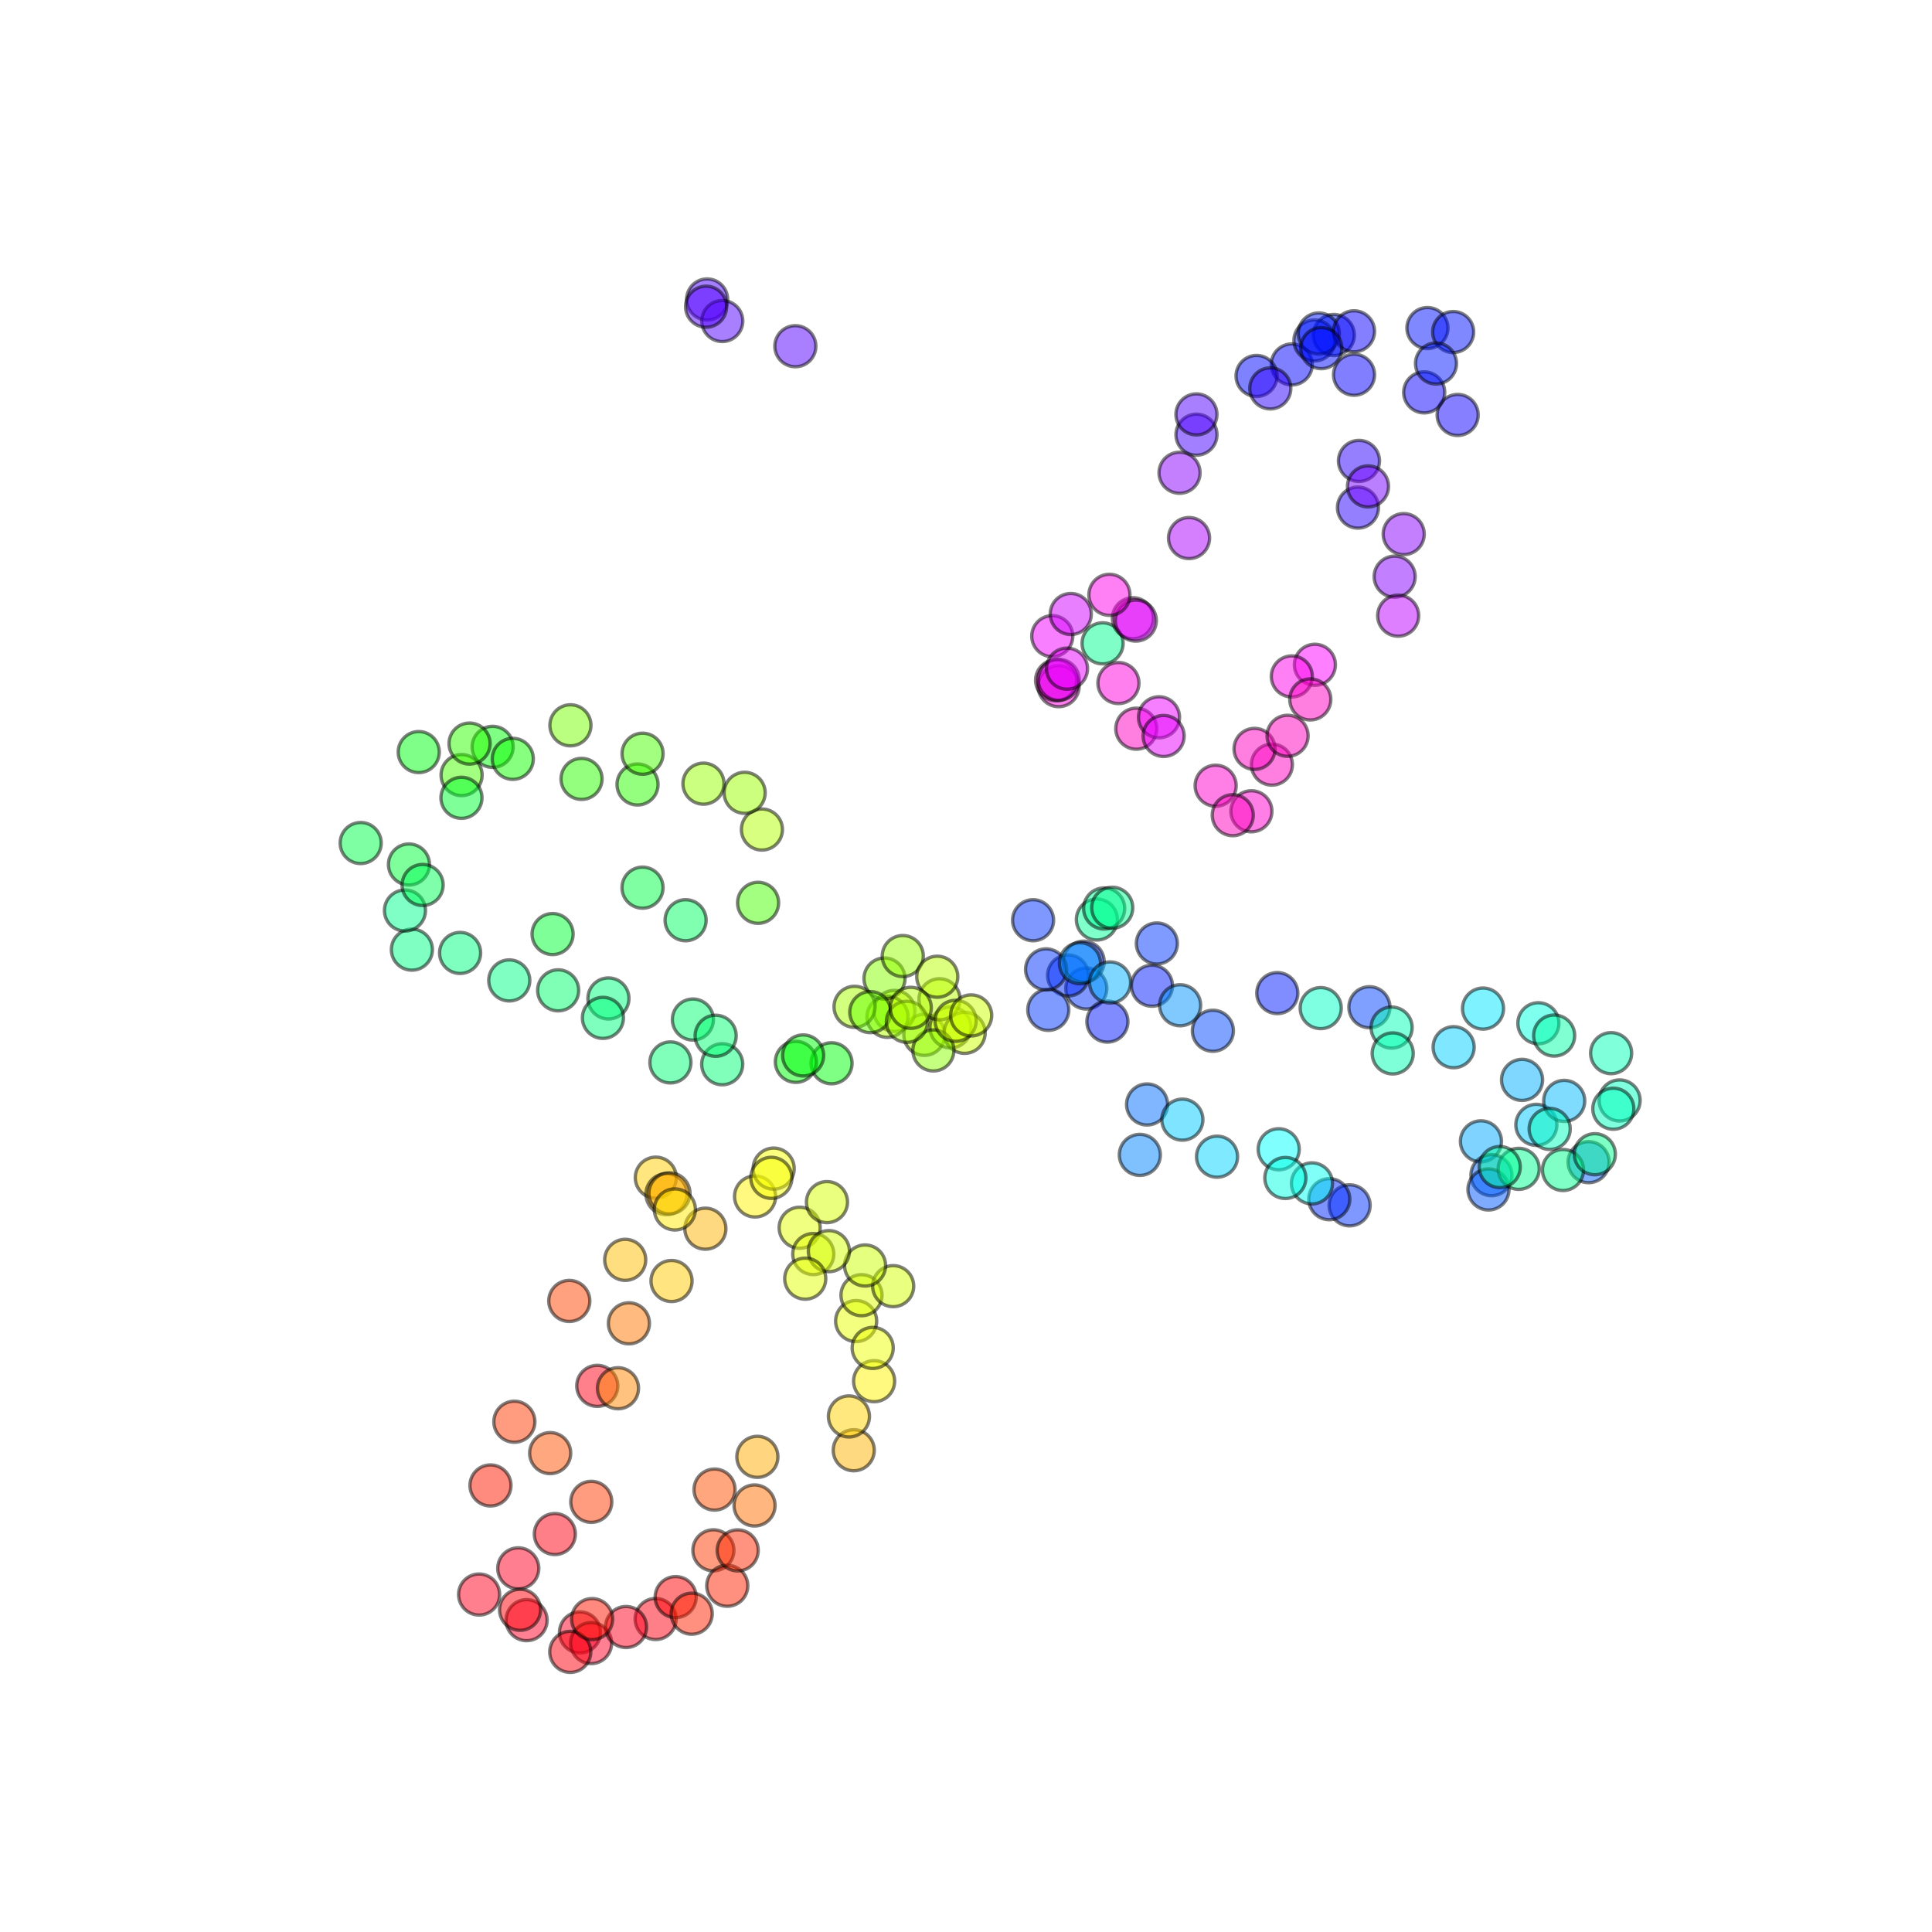 <?xml version="1.0" encoding="utf-8" standalone="no"?>
<!DOCTYPE svg PUBLIC "-//W3C//DTD SVG 1.1//EN"
  "http://www.w3.org/Graphics/SVG/1.1/DTD/svg11.dtd">
<svg xmlns:xlink="http://www.w3.org/1999/xlink" width="576pt" height="576pt" viewBox="0 0 576 576" xmlns="http://www.w3.org/2000/svg" version="1.1">
 <defs>
  <style type="text/css">*{stroke-linejoin: round; stroke-linecap: butt}</style>
 </defs>
 <g id="figure_1">
  <g id="patch_1">
   <path d="M 0 576 
L 576 576 
L 576 0 
L 0 0 
z
" style="fill: #ffffff"/>
  </g>
  <g id="axes_1">
   <g id="PathCollection_1">
    <defs>
     <path id="C0_0_184f7afaaa" d="M 0 6.124 
C 1.624 6.124 3.182 5.478 4.33 4.33 
C 5.478 3.182 6.124 1.624 6.124 -0 
C 6.124 -1.624 5.478 -3.182 4.33 -4.33 
C 3.182 -5.478 1.624 -6.124 0 -6.124 
C -1.624 -6.124 -3.182 -5.478 -4.33 -4.33 
C -5.478 -3.182 -6.124 -1.624 -6.124 0 
C -6.124 1.624 -5.478 3.182 -4.33 4.33 
C -3.182 5.478 -1.624 6.124 0 6.124 
z
"/>
    </defs>
    <g clip-path="url(#pa85e924844)">
     <use xlink:href="#C0_0_184f7afaaa" x="238.411" y="366.035" style="fill: #e3ff00; fill-opacity: 0.5; stroke: #000000; stroke-opacity: 0.5"/>
    </g>
    <g clip-path="url(#pa85e924844)">
     <use xlink:href="#C0_0_184f7afaaa" x="246.551" y="358.39" style="fill: #d8ff00; fill-opacity: 0.5; stroke: #000000; stroke-opacity: 0.5"/>
    </g>
    <g clip-path="url(#pa85e924844)">
     <use xlink:href="#C0_0_184f7afaaa" x="242.47" y="373.884" style="fill: #e3ff00; fill-opacity: 0.5; stroke: #000000; stroke-opacity: 0.5"/>
    </g>
    <g clip-path="url(#pa85e924844)">
     <use xlink:href="#C0_0_184f7afaaa" x="225.112" y="356.707" style="fill: #fff500; fill-opacity: 0.5; stroke: #000000; stroke-opacity: 0.5"/>
    </g>
    <g clip-path="url(#pa85e924844)">
     <use xlink:href="#C0_0_184f7afaaa" x="230.657" y="348.407" style="fill: #f9ff00; fill-opacity: 0.5; stroke: #000000; stroke-opacity: 0.5"/>
    </g>
    <g clip-path="url(#pa85e924844)">
     <use xlink:href="#C0_0_184f7afaaa" x="195.521" y="351.103" style="fill: #ffcf00; fill-opacity: 0.5; stroke: #000000; stroke-opacity: 0.5"/>
    </g>
    <g clip-path="url(#pa85e924844)">
     <use xlink:href="#C0_0_184f7afaaa" x="229.976" y="351.158" style="fill: #f9ff00; fill-opacity: 0.5; stroke: #000000; stroke-opacity: 0.5"/>
    </g>
    <g clip-path="url(#pa85e924844)">
     <use xlink:href="#C0_0_184f7afaaa" x="200.207" y="381.913" style="fill: #ffca00; fill-opacity: 0.5; stroke: #000000; stroke-opacity: 0.5"/>
    </g>
    <g clip-path="url(#pa85e924844)">
     <use xlink:href="#C0_0_184f7afaaa" x="198.704" y="356.015" style="fill: #ffb400; fill-opacity: 0.5; stroke: #000000; stroke-opacity: 0.5"/>
    </g>
    <g clip-path="url(#pa85e924844)">
     <use xlink:href="#C0_0_184f7afaaa" x="210.295" y="366.317" style="fill: #ffb400; fill-opacity: 0.5; stroke: #000000; stroke-opacity: 0.5"/>
    </g>
    <g clip-path="url(#pa85e924844)">
     <use xlink:href="#C0_0_184f7afaaa" x="199.589" y="355.775" style="fill: #ffaf00; fill-opacity: 0.5; stroke: #000000; stroke-opacity: 0.5"/>
    </g>
    <g clip-path="url(#pa85e924844)">
     <use xlink:href="#C0_0_184f7afaaa" x="187.5" y="394.53" style="fill: #ff7900; fill-opacity: 0.5; stroke: #000000; stroke-opacity: 0.5"/>
    </g>
    <g clip-path="url(#pa85e924844)">
     <use xlink:href="#C0_0_184f7afaaa" x="224.961" y="448.835" style="fill: #ff6e00; fill-opacity: 0.5; stroke: #000000; stroke-opacity: 0.5"/>
    </g>
    <g clip-path="url(#pa85e924844)">
     <use xlink:href="#C0_0_184f7afaaa" x="169.728" y="387.857" style="fill: #ff4300; fill-opacity: 0.5; stroke: #000000; stroke-opacity: 0.5"/>
    </g>
    <g clip-path="url(#pa85e924844)">
     <use xlink:href="#C0_0_184f7afaaa" x="213.028" y="444.097" style="fill: #ff4e00; fill-opacity: 0.5; stroke: #000000; stroke-opacity: 0.5"/>
    </g>
    <g clip-path="url(#pa85e924844)">
     <use xlink:href="#C0_0_184f7afaaa" x="212.691" y="462.21" style="fill: #ff3800; fill-opacity: 0.5; stroke: #000000; stroke-opacity: 0.5"/>
    </g>
    <g clip-path="url(#pa85e924844)">
     <use xlink:href="#C0_0_184f7afaaa" x="146.227" y="442.866" style="fill: #ff1800; fill-opacity: 0.5; stroke: #000000; stroke-opacity: 0.5"/>
    </g>
    <g clip-path="url(#pa85e924844)">
     <use xlink:href="#C0_0_184f7afaaa" x="153.352" y="423.866" style="fill: #ff3800; fill-opacity: 0.5; stroke: #000000; stroke-opacity: 0.5"/>
    </g>
    <g clip-path="url(#pa85e924844)">
     <use xlink:href="#C0_0_184f7afaaa" x="195.472" y="482.683" style="fill: #ff0013; fill-opacity: 0.5; stroke: #000000; stroke-opacity: 0.5"/>
    </g>
    <g clip-path="url(#pa85e924844)">
     <use xlink:href="#C0_0_184f7afaaa" x="201.445" y="476.155" style="fill: #ff0003; fill-opacity: 0.5; stroke: #000000; stroke-opacity: 0.5"/>
    </g>
    <g clip-path="url(#pa85e924844)">
     <use xlink:href="#C0_0_184f7afaaa" x="172.912" y="486.684" style="fill: #ff0023; fill-opacity: 0.5; stroke: #000000; stroke-opacity: 0.5"/>
    </g>
    <g clip-path="url(#pa85e924844)">
     <use xlink:href="#C0_0_184f7afaaa" x="142.838" y="475.386" style="fill: #ff001e; fill-opacity: 0.5; stroke: #000000; stroke-opacity: 0.5"/>
    </g>
    <g clip-path="url(#pa85e924844)">
     <use xlink:href="#C0_0_184f7afaaa" x="156.998" y="483.03" style="fill: #ff0029; fill-opacity: 0.5; stroke: #000000; stroke-opacity: 0.5"/>
    </g>
    <g clip-path="url(#pa85e924844)">
     <use xlink:href="#C0_0_184f7afaaa" x="176.238" y="489.87" style="fill: #ff0029; fill-opacity: 0.5; stroke: #000000; stroke-opacity: 0.5"/>
    </g>
    <g clip-path="url(#pa85e924844)">
     <use xlink:href="#C0_0_184f7afaaa" x="154.515" y="467.585" style="fill: #ff0023; fill-opacity: 0.5; stroke: #000000; stroke-opacity: 0.5"/>
    </g>
    <g clip-path="url(#pa85e924844)">
     <use xlink:href="#C0_0_184f7afaaa" x="178.071" y="413.178" style="fill: #ff0019; fill-opacity: 0.5; stroke: #000000; stroke-opacity: 0.5"/>
    </g>
    <g clip-path="url(#pa85e924844)">
     <use xlink:href="#C0_0_184f7afaaa" x="165.42" y="457.356" style="fill: #ff0013; fill-opacity: 0.5; stroke: #000000; stroke-opacity: 0.5"/>
    </g>
    <g clip-path="url(#pa85e924844)">
     <use xlink:href="#C0_0_184f7afaaa" x="186.647" y="485.075" style="fill: #ff001e; fill-opacity: 0.5; stroke: #000000; stroke-opacity: 0.5"/>
    </g>
    <g clip-path="url(#pa85e924844)">
     <use xlink:href="#C0_0_184f7afaaa" x="170.016" y="492.48" style="fill: #ff000e; fill-opacity: 0.5; stroke: #000000; stroke-opacity: 0.5"/>
    </g>
    <g clip-path="url(#pa85e924844)">
     <use xlink:href="#C0_0_184f7afaaa" x="155.052" y="479.933" style="fill: #ff0009; fill-opacity: 0.5; stroke: #000000; stroke-opacity: 0.5"/>
    </g>
    <g clip-path="url(#pa85e924844)">
     <use xlink:href="#C0_0_184f7afaaa" x="176.536" y="482.709" style="fill: #ff1200; fill-opacity: 0.5; stroke: #000000; stroke-opacity: 0.5"/>
    </g>
    <g clip-path="url(#pa85e924844)">
     <use xlink:href="#C0_0_184f7afaaa" x="176.286" y="447.751" style="fill: #ff3800; fill-opacity: 0.5; stroke: #000000; stroke-opacity: 0.5"/>
    </g>
    <g clip-path="url(#pa85e924844)">
     <use xlink:href="#C0_0_184f7afaaa" x="206.224" y="481.102" style="fill: #ff2200; fill-opacity: 0.5; stroke: #000000; stroke-opacity: 0.5"/>
    </g>
    <g clip-path="url(#pa85e924844)">
     <use xlink:href="#C0_0_184f7afaaa" x="216.822" y="472.767" style="fill: #ff2200; fill-opacity: 0.5; stroke: #000000; stroke-opacity: 0.5"/>
    </g>
    <g clip-path="url(#pa85e924844)">
     <use xlink:href="#C0_0_184f7afaaa" x="219.936" y="462.228" style="fill: #ff2800; fill-opacity: 0.5; stroke: #000000; stroke-opacity: 0.5"/>
    </g>
    <g clip-path="url(#pa85e924844)">
     <use xlink:href="#C0_0_184f7afaaa" x="184.247" y="413.886" style="fill: #ff8900; fill-opacity: 0.5; stroke: #000000; stroke-opacity: 0.5"/>
    </g>
    <g clip-path="url(#pa85e924844)">
     <use xlink:href="#C0_0_184f7afaaa" x="164.028" y="433.228" style="fill: #ff5300; fill-opacity: 0.5; stroke: #000000; stroke-opacity: 0.5"/>
    </g>
    <g clip-path="url(#pa85e924844)">
     <use xlink:href="#C0_0_184f7afaaa" x="225.801" y="434.332" style="fill: #ffaf00; fill-opacity: 0.5; stroke: #000000; stroke-opacity: 0.5"/>
    </g>
    <g clip-path="url(#pa85e924844)">
     <use xlink:href="#C0_0_184f7afaaa" x="186.399" y="375.604" style="fill: #ffbf00; fill-opacity: 0.5; stroke: #000000; stroke-opacity: 0.5"/>
    </g>
    <g clip-path="url(#pa85e924844)">
     <use xlink:href="#C0_0_184f7afaaa" x="254.535" y="432.373" style="fill: #ffb400; fill-opacity: 0.5; stroke: #000000; stroke-opacity: 0.5"/>
    </g>
    <g clip-path="url(#pa85e924844)">
     <use xlink:href="#C0_0_184f7afaaa" x="260.609" y="411.776" style="fill: #fff500; fill-opacity: 0.5; stroke: #000000; stroke-opacity: 0.5"/>
    </g>
    <g clip-path="url(#pa85e924844)">
     <use xlink:href="#C0_0_184f7afaaa" x="253.102" y="422.292" style="fill: #ffd500; fill-opacity: 0.5; stroke: #000000; stroke-opacity: 0.5"/>
    </g>
    <g clip-path="url(#pa85e924844)">
     <use xlink:href="#C0_0_184f7afaaa" x="201.204" y="360.577" style="fill: #ffea00; fill-opacity: 0.5; stroke: #000000; stroke-opacity: 0.5"/>
    </g>
    <g clip-path="url(#pa85e924844)">
     <use xlink:href="#C0_0_184f7afaaa" x="255.248" y="393.864" style="fill: #e8ff00; fill-opacity: 0.5; stroke: #000000; stroke-opacity: 0.5"/>
    </g>
    <g clip-path="url(#pa85e924844)">
     <use xlink:href="#C0_0_184f7afaaa" x="256.847" y="386.143" style="fill: #deff00; fill-opacity: 0.5; stroke: #000000; stroke-opacity: 0.5"/>
    </g>
    <g clip-path="url(#pa85e924844)">
     <use xlink:href="#C0_0_184f7afaaa" x="260.186" y="401.869" style="fill: #eeff00; fill-opacity: 0.5; stroke: #000000; stroke-opacity: 0.5"/>
    </g>
    <g clip-path="url(#pa85e924844)">
     <use xlink:href="#C0_0_184f7afaaa" x="266.289" y="383.449" style="fill: #d3ff00; fill-opacity: 0.5; stroke: #000000; stroke-opacity: 0.5"/>
    </g>
    <g clip-path="url(#pa85e924844)">
     <use xlink:href="#C0_0_184f7afaaa" x="257.911" y="377.289" style="fill: #cdff00; fill-opacity: 0.5; stroke: #000000; stroke-opacity: 0.5"/>
    </g>
    <g clip-path="url(#pa85e924844)">
     <use xlink:href="#C0_0_184f7afaaa" x="247.123" y="373.016" style="fill: #d3ff00; fill-opacity: 0.5; stroke: #000000; stroke-opacity: 0.5"/>
    </g>
    <g clip-path="url(#pa85e924844)">
     <use xlink:href="#C0_0_184f7afaaa" x="240.071" y="381.215" style="fill: #e3ff00; fill-opacity: 0.5; stroke: #000000; stroke-opacity: 0.5"/>
    </g>
    <g clip-path="url(#pa85e924844)">
     <use xlink:href="#C0_0_184f7afaaa" x="275.582" y="308.523" style="fill: #b8ff00; fill-opacity: 0.5; stroke: #000000; stroke-opacity: 0.5"/>
    </g>
    <g clip-path="url(#pa85e924844)">
     <use xlink:href="#C0_0_184f7afaaa" x="283.374" y="306.301" style="fill: #c3ff00; fill-opacity: 0.5; stroke: #000000; stroke-opacity: 0.5"/>
    </g>
    <g clip-path="url(#pa85e924844)">
     <use xlink:href="#C0_0_184f7afaaa" x="287.599" y="307.926" style="fill: #cdff00; fill-opacity: 0.5; stroke: #000000; stroke-opacity: 0.5"/>
    </g>
    <g clip-path="url(#pa85e924844)">
     <use xlink:href="#C0_0_184f7afaaa" x="266.653" y="301.392" style="fill: #c3ff00; fill-opacity: 0.5; stroke: #000000; stroke-opacity: 0.5"/>
    </g>
    <g clip-path="url(#pa85e924844)">
     <use xlink:href="#C0_0_184f7afaaa" x="280.103" y="297.917" style="fill: #b8ff00; fill-opacity: 0.5; stroke: #000000; stroke-opacity: 0.5"/>
    </g>
    <g clip-path="url(#pa85e924844)">
     <use xlink:href="#C0_0_184f7afaaa" x="264.581" y="303.15" style="fill: #b2ff00; fill-opacity: 0.5; stroke: #000000; stroke-opacity: 0.5"/>
    </g>
    <g clip-path="url(#pa85e924844)">
     <use xlink:href="#C0_0_184f7afaaa" x="227.159" y="247.314" style="fill: #b2ff00; fill-opacity: 0.5; stroke: #000000; stroke-opacity: 0.5"/>
    </g>
    <g clip-path="url(#pa85e924844)">
     <use xlink:href="#C0_0_184f7afaaa" x="222.008" y="236.368" style="fill: #9dff00; fill-opacity: 0.5; stroke: #000000; stroke-opacity: 0.5"/>
    </g>
    <g clip-path="url(#pa85e924844)">
     <use xlink:href="#C0_0_184f7afaaa" x="254.772" y="300.166" style="fill: #a8ff00; fill-opacity: 0.5; stroke: #000000; stroke-opacity: 0.5"/>
    </g>
    <g clip-path="url(#pa85e924844)">
     <use xlink:href="#C0_0_184f7afaaa" x="209.73" y="233.637" style="fill: #97ff00; fill-opacity: 0.5; stroke: #000000; stroke-opacity: 0.5"/>
    </g>
    <g clip-path="url(#pa85e924844)">
     <use xlink:href="#C0_0_184f7afaaa" x="170.065" y="216.239" style="fill: #77ff00; fill-opacity: 0.5; stroke: #000000; stroke-opacity: 0.5"/>
    </g>
    <g clip-path="url(#pa85e924844)">
     <use xlink:href="#C0_0_184f7afaaa" x="226.017" y="269.158" style="fill: #46ff00; fill-opacity: 0.5; stroke: #000000; stroke-opacity: 0.5"/>
    </g>
    <g clip-path="url(#pa85e924844)">
     <use xlink:href="#C0_0_184f7afaaa" x="173.38" y="232.217" style="fill: #2bff00; fill-opacity: 0.5; stroke: #000000; stroke-opacity: 0.5"/>
    </g>
    <g clip-path="url(#pa85e924844)">
     <use xlink:href="#C0_0_184f7afaaa" x="137.619" y="231.08" style="fill: #46ff00; fill-opacity: 0.5; stroke: #000000; stroke-opacity: 0.5"/>
    </g>
    <g clip-path="url(#pa85e924844)">
     <use xlink:href="#C0_0_184f7afaaa" x="247.91" y="316.999" style="fill: #00ff0b; fill-opacity: 0.5; stroke: #000000; stroke-opacity: 0.5"/>
    </g>
    <g clip-path="url(#pa85e924844)">
     <use xlink:href="#C0_0_184f7afaaa" x="237.271" y="316.578" style="fill: #00ff0b; fill-opacity: 0.5; stroke: #000000; stroke-opacity: 0.5"/>
    </g>
    <g clip-path="url(#pa85e924844)">
     <use xlink:href="#C0_0_184f7afaaa" x="164.749" y="278.478" style="fill: #00ff30; fill-opacity: 0.5; stroke: #000000; stroke-opacity: 0.5"/>
    </g>
    <g clip-path="url(#pa85e924844)">
     <use xlink:href="#C0_0_184f7afaaa" x="239.45" y="314.666" style="fill: #00ff0b; fill-opacity: 0.5; stroke: #000000; stroke-opacity: 0.5"/>
    </g>
    <g clip-path="url(#pa85e924844)">
     <use xlink:href="#C0_0_184f7afaaa" x="137.58" y="237.856" style="fill: #00ff30; fill-opacity: 0.5; stroke: #000000; stroke-opacity: 0.5"/>
    </g>
    <g clip-path="url(#pa85e924844)">
     <use xlink:href="#C0_0_184f7afaaa" x="121.93" y="257.736" style="fill: #00ff3b; fill-opacity: 0.5; stroke: #000000; stroke-opacity: 0.5"/>
    </g>
    <g clip-path="url(#pa85e924844)">
     <use xlink:href="#C0_0_184f7afaaa" x="191.561" y="264.642" style="fill: #00ff46; fill-opacity: 0.5; stroke: #000000; stroke-opacity: 0.5"/>
    </g>
    <g clip-path="url(#pa85e924844)">
     <use xlink:href="#C0_0_184f7afaaa" x="166.409" y="295.255" style="fill: #00ff6c; fill-opacity: 0.5; stroke: #000000; stroke-opacity: 0.5"/>
    </g>
    <g clip-path="url(#pa85e924844)">
     <use xlink:href="#C0_0_184f7afaaa" x="137.175" y="284.103" style="fill: #00ff81; fill-opacity: 0.5; stroke: #000000; stroke-opacity: 0.5"/>
    </g>
    <g clip-path="url(#pa85e924844)">
     <use xlink:href="#C0_0_184f7afaaa" x="199.88" y="316.747" style="fill: #00ff76; fill-opacity: 0.5; stroke: #000000; stroke-opacity: 0.5"/>
    </g>
    <g clip-path="url(#pa85e924844)">
     <use xlink:href="#C0_0_184f7afaaa" x="122.802" y="283.122" style="fill: #00ff86; fill-opacity: 0.5; stroke: #000000; stroke-opacity: 0.5"/>
    </g>
    <g clip-path="url(#pa85e924844)">
     <use xlink:href="#C0_0_184f7afaaa" x="181.397" y="297.68" style="fill: #00ff7c; fill-opacity: 0.5; stroke: #000000; stroke-opacity: 0.5"/>
    </g>
    <g clip-path="url(#pa85e924844)">
     <use xlink:href="#C0_0_184f7afaaa" x="120.736" y="271.458" style="fill: #00ff8c; fill-opacity: 0.5; stroke: #000000; stroke-opacity: 0.5"/>
    </g>
    <g clip-path="url(#pa85e924844)">
     <use xlink:href="#C0_0_184f7afaaa" x="206.579" y="303.962" style="fill: #00ff71; fill-opacity: 0.5; stroke: #000000; stroke-opacity: 0.5"/>
    </g>
    <g clip-path="url(#pa85e924844)">
     <use xlink:href="#C0_0_184f7afaaa" x="179.753" y="303.466" style="fill: #00ff7c; fill-opacity: 0.5; stroke: #000000; stroke-opacity: 0.5"/>
    </g>
    <g clip-path="url(#pa85e924844)">
     <use xlink:href="#C0_0_184f7afaaa" x="151.834" y="292.299" style="fill: #00ff86; fill-opacity: 0.5; stroke: #000000; stroke-opacity: 0.5"/>
    </g>
    <g clip-path="url(#pa85e924844)">
     <use xlink:href="#C0_0_184f7afaaa" x="215.317" y="317.29" style="fill: #00ff76; fill-opacity: 0.5; stroke: #000000; stroke-opacity: 0.5"/>
    </g>
    <g clip-path="url(#pa85e924844)">
     <use xlink:href="#C0_0_184f7afaaa" x="204.403" y="274.353" style="fill: #00ff61; fill-opacity: 0.5; stroke: #000000; stroke-opacity: 0.5"/>
    </g>
    <g clip-path="url(#pa85e924844)">
     <use xlink:href="#C0_0_184f7afaaa" x="213.368" y="308.798" style="fill: #00ff71; fill-opacity: 0.5; stroke: #000000; stroke-opacity: 0.5"/>
    </g>
    <g clip-path="url(#pa85e924844)">
     <use xlink:href="#C0_0_184f7afaaa" x="107.534" y="251.337" style="fill: #00ff4b; fill-opacity: 0.5; stroke: #000000; stroke-opacity: 0.5"/>
    </g>
    <g clip-path="url(#pa85e924844)">
     <use xlink:href="#C0_0_184f7afaaa" x="126.002" y="263.843" style="fill: #00ff56; fill-opacity: 0.5; stroke: #000000; stroke-opacity: 0.5"/>
    </g>
    <g clip-path="url(#pa85e924844)">
     <use xlink:href="#C0_0_184f7afaaa" x="124.846" y="224.221" style="fill: #00ff10; fill-opacity: 0.5; stroke: #000000; stroke-opacity: 0.5"/>
    </g>
    <g clip-path="url(#pa85e924844)">
     <use xlink:href="#C0_0_184f7afaaa" x="146.875" y="222.663" style="fill: #00ff0b; fill-opacity: 0.5; stroke: #000000; stroke-opacity: 0.5"/>
    </g>
    <g clip-path="url(#pa85e924844)">
     <use xlink:href="#C0_0_184f7afaaa" x="152.887" y="226.241" style="fill: #10ff00; fill-opacity: 0.5; stroke: #000000; stroke-opacity: 0.5"/>
    </g>
    <g clip-path="url(#pa85e924844)">
     <use xlink:href="#C0_0_184f7afaaa" x="190.07" y="233.883" style="fill: #2bff00; fill-opacity: 0.5; stroke: #000000; stroke-opacity: 0.5"/>
    </g>
    <g clip-path="url(#pa85e924844)">
     <use xlink:href="#C0_0_184f7afaaa" x="191.574" y="224.711" style="fill: #46ff00; fill-opacity: 0.5; stroke: #000000; stroke-opacity: 0.5"/>
    </g>
    <g clip-path="url(#pa85e924844)">
     <use xlink:href="#C0_0_184f7afaaa" x="139.992" y="221.685" style="fill: #31ff00; fill-opacity: 0.5; stroke: #000000; stroke-opacity: 0.5"/>
    </g>
    <g clip-path="url(#pa85e924844)">
     <use xlink:href="#C0_0_184f7afaaa" x="263.702" y="291.729" style="fill: #87ff00; fill-opacity: 0.5; stroke: #000000; stroke-opacity: 0.5"/>
    </g>
    <g clip-path="url(#pa85e924844)">
     <use xlink:href="#C0_0_184f7afaaa" x="259.472" y="301.75" style="fill: #67ff00; fill-opacity: 0.5; stroke: #000000; stroke-opacity: 0.5"/>
    </g>
    <g clip-path="url(#pa85e924844)">
     <use xlink:href="#C0_0_184f7afaaa" x="269.151" y="285.033" style="fill: #97ff00; fill-opacity: 0.5; stroke: #000000; stroke-opacity: 0.5"/>
    </g>
    <g clip-path="url(#pa85e924844)">
     <use xlink:href="#C0_0_184f7afaaa" x="278.274" y="313.173" style="fill: #8dff00; fill-opacity: 0.5; stroke: #000000; stroke-opacity: 0.5"/>
    </g>
    <g clip-path="url(#pa85e924844)">
     <use xlink:href="#C0_0_184f7afaaa" x="270.388" y="304.638" style="fill: #97ff00; fill-opacity: 0.5; stroke: #000000; stroke-opacity: 0.5"/>
    </g>
    <g clip-path="url(#pa85e924844)">
     <use xlink:href="#C0_0_184f7afaaa" x="279.434" y="291.196" style="fill: #bdff00; fill-opacity: 0.5; stroke: #000000; stroke-opacity: 0.5"/>
    </g>
    <g clip-path="url(#pa85e924844)">
     <use xlink:href="#C0_0_184f7afaaa" x="271.536" y="300.469" style="fill: #b2ff00; fill-opacity: 0.5; stroke: #000000; stroke-opacity: 0.5"/>
    </g>
    <g clip-path="url(#pa85e924844)">
     <use xlink:href="#C0_0_184f7afaaa" x="284.911" y="304.343" style="fill: #cdff00; fill-opacity: 0.5; stroke: #000000; stroke-opacity: 0.5"/>
    </g>
    <g clip-path="url(#pa85e924844)">
     <use xlink:href="#C0_0_184f7afaaa" x="289.542" y="302.733" style="fill: #cdff00; fill-opacity: 0.5; stroke: #000000; stroke-opacity: 0.5"/>
    </g>
    <g clip-path="url(#pa85e924844)">
     <use xlink:href="#C0_0_184f7afaaa" x="482.866" y="328.082" style="fill: #00ffbc; fill-opacity: 0.5; stroke: #000000; stroke-opacity: 0.5"/>
    </g>
    <g clip-path="url(#pa85e924844)">
     <use xlink:href="#C0_0_184f7afaaa" x="442.146" y="300.69" style="fill: #00e6ff; fill-opacity: 0.5; stroke: #000000; stroke-opacity: 0.5"/>
    </g>
    <g clip-path="url(#pa85e924844)">
     <use xlink:href="#C0_0_184f7afaaa" x="458.648" y="305.073" style="fill: #00ffdc; fill-opacity: 0.5; stroke: #000000; stroke-opacity: 0.5"/>
    </g>
    <g clip-path="url(#pa85e924844)">
     <use xlink:href="#C0_0_184f7afaaa" x="458.044" y="335.356" style="fill: #00c6ff; fill-opacity: 0.5; stroke: #000000; stroke-opacity: 0.5"/>
    </g>
    <g clip-path="url(#pa85e924844)">
     <use xlink:href="#C0_0_184f7afaaa" x="433.38" y="312.209" style="fill: #00d0ff; fill-opacity: 0.5; stroke: #000000; stroke-opacity: 0.5"/>
    </g>
    <g clip-path="url(#pa85e924844)">
     <use xlink:href="#C0_0_184f7afaaa" x="453.779" y="321.954" style="fill: #00b0ff; fill-opacity: 0.5; stroke: #000000; stroke-opacity: 0.5"/>
    </g>
    <g clip-path="url(#pa85e924844)">
     <use xlink:href="#C0_0_184f7afaaa" x="466.354" y="328.217" style="fill: #00bbff; fill-opacity: 0.5; stroke: #000000; stroke-opacity: 0.5"/>
    </g>
    <g clip-path="url(#pa85e924844)">
     <use xlink:href="#C0_0_184f7afaaa" x="441.524" y="340.276" style="fill: #00aaff; fill-opacity: 0.5; stroke: #000000; stroke-opacity: 0.5"/>
    </g>
    <g clip-path="url(#pa85e924844)">
     <use xlink:href="#C0_0_184f7afaaa" x="444.662" y="350.364" style="fill: #0064ff; fill-opacity: 0.5; stroke: #000000; stroke-opacity: 0.5"/>
    </g>
    <g clip-path="url(#pa85e924844)">
     <use xlink:href="#C0_0_184f7afaaa" x="473.623" y="346.484" style="fill: #0064ff; fill-opacity: 0.5; stroke: #000000; stroke-opacity: 0.5"/>
    </g>
    <g clip-path="url(#pa85e924844)">
     <use xlink:href="#C0_0_184f7afaaa" x="443.77" y="354.623" style="fill: #0059ff; fill-opacity: 0.5; stroke: #000000; stroke-opacity: 0.5"/>
    </g>
    <g clip-path="url(#pa85e924844)">
     <use xlink:href="#C0_0_184f7afaaa" x="323.863" y="294.706" style="fill: #0033ff; fill-opacity: 0.5; stroke: #000000; stroke-opacity: 0.5"/>
    </g>
    <g clip-path="url(#pa85e924844)">
     <use xlink:href="#C0_0_184f7afaaa" x="402.372" y="359.357" style="fill: #0033ff; fill-opacity: 0.5; stroke: #000000; stroke-opacity: 0.5"/>
    </g>
    <g clip-path="url(#pa85e924844)">
     <use xlink:href="#C0_0_184f7afaaa" x="408.275" y="300.291" style="fill: #0043ff; fill-opacity: 0.5; stroke: #000000; stroke-opacity: 0.5"/>
    </g>
    <g clip-path="url(#pa85e924844)">
     <use xlink:href="#C0_0_184f7afaaa" x="307.999" y="274.354" style="fill: #0033ff; fill-opacity: 0.5; stroke: #000000; stroke-opacity: 0.5"/>
    </g>
    <g clip-path="url(#pa85e924844)">
     <use xlink:href="#C0_0_184f7afaaa" x="396.309" y="357.52" style="fill: #0028ff; fill-opacity: 0.5; stroke: #000000; stroke-opacity: 0.5"/>
    </g>
    <g clip-path="url(#pa85e924844)">
     <use xlink:href="#C0_0_184f7afaaa" x="380.81" y="296.079" style="fill: #001dff; fill-opacity: 0.5; stroke: #000000; stroke-opacity: 0.5"/>
    </g>
    <g clip-path="url(#pa85e924844)">
     <use xlink:href="#C0_0_184f7afaaa" x="330.155" y="304.575" style="fill: #0018ff; fill-opacity: 0.5; stroke: #000000; stroke-opacity: 0.5"/>
    </g>
    <g clip-path="url(#pa85e924844)">
     <use xlink:href="#C0_0_184f7afaaa" x="318.432" y="290.812" style="fill: #0028ff; fill-opacity: 0.5; stroke: #000000; stroke-opacity: 0.5"/>
    </g>
    <g clip-path="url(#pa85e924844)">
     <use xlink:href="#C0_0_184f7afaaa" x="323.079" y="286.713" style="fill: #002dff; fill-opacity: 0.5; stroke: #000000; stroke-opacity: 0.5"/>
    </g>
    <g clip-path="url(#pa85e924844)">
     <use xlink:href="#C0_0_184f7afaaa" x="343.438" y="293.875" style="fill: #001dff; fill-opacity: 0.5; stroke: #000000; stroke-opacity: 0.5"/>
    </g>
    <g clip-path="url(#pa85e924844)">
     <use xlink:href="#C0_0_184f7afaaa" x="344.902" y="281.283" style="fill: #0038ff; fill-opacity: 0.5; stroke: #000000; stroke-opacity: 0.5"/>
    </g>
    <g clip-path="url(#pa85e924844)">
     <use xlink:href="#C0_0_184f7afaaa" x="312.536" y="301.076" style="fill: #0038ff; fill-opacity: 0.5; stroke: #000000; stroke-opacity: 0.5"/>
    </g>
    <g clip-path="url(#pa85e924844)">
     <use xlink:href="#C0_0_184f7afaaa" x="311.873" y="289.005" style="fill: #0033ff; fill-opacity: 0.5; stroke: #000000; stroke-opacity: 0.5"/>
    </g>
    <g clip-path="url(#pa85e924844)">
     <use xlink:href="#C0_0_184f7afaaa" x="361.605" y="307.311" style="fill: #0049ff; fill-opacity: 0.5; stroke: #000000; stroke-opacity: 0.5"/>
    </g>
    <g clip-path="url(#pa85e924844)">
     <use xlink:href="#C0_0_184f7afaaa" x="341.987" y="329.283" style="fill: #006fff; fill-opacity: 0.5; stroke: #000000; stroke-opacity: 0.5"/>
    </g>
    <g clip-path="url(#pa85e924844)">
     <use xlink:href="#C0_0_184f7afaaa" x="351.836" y="299.702" style="fill: #0095ff; fill-opacity: 0.5; stroke: #000000; stroke-opacity: 0.5"/>
    </g>
    <g clip-path="url(#pa85e924844)">
     <use xlink:href="#C0_0_184f7afaaa" x="339.825" y="344.315" style="fill: #0084ff; fill-opacity: 0.5; stroke: #000000; stroke-opacity: 0.5"/>
    </g>
    <g clip-path="url(#pa85e924844)">
     <use xlink:href="#C0_0_184f7afaaa" x="321.979" y="287.184" style="fill: #00a5ff; fill-opacity: 0.5; stroke: #000000; stroke-opacity: 0.5"/>
    </g>
    <g clip-path="url(#pa85e924844)">
     <use xlink:href="#C0_0_184f7afaaa" x="362.844" y="344.85" style="fill: #00d6ff; fill-opacity: 0.5; stroke: #000000; stroke-opacity: 0.5"/>
    </g>
    <g clip-path="url(#pa85e924844)">
     <use xlink:href="#C0_0_184f7afaaa" x="330.957" y="292.908" style="fill: #00b0ff; fill-opacity: 0.5; stroke: #000000; stroke-opacity: 0.5"/>
    </g>
    <g clip-path="url(#pa85e924844)">
     <use xlink:href="#C0_0_184f7afaaa" x="352.508" y="333.805" style="fill: #00cbff; fill-opacity: 0.5; stroke: #000000; stroke-opacity: 0.5"/>
    </g>
    <g clip-path="url(#pa85e924844)">
     <use xlink:href="#C0_0_184f7afaaa" x="381.229" y="342.636" style="fill: #00fffd; fill-opacity: 0.5; stroke: #000000; stroke-opacity: 0.5"/>
    </g>
    <g clip-path="url(#pa85e924844)">
     <use xlink:href="#C0_0_184f7afaaa" x="391.142" y="352.813" style="fill: #00fff2; fill-opacity: 0.5; stroke: #000000; stroke-opacity: 0.5"/>
    </g>
    <g clip-path="url(#pa85e924844)">
     <use xlink:href="#C0_0_184f7afaaa" x="383.206" y="351.201" style="fill: #00ffe2; fill-opacity: 0.5; stroke: #000000; stroke-opacity: 0.5"/>
    </g>
    <g clip-path="url(#pa85e924844)">
     <use xlink:href="#C0_0_184f7afaaa" x="393.754" y="300.554" style="fill: #00ffc7; fill-opacity: 0.5; stroke: #000000; stroke-opacity: 0.5"/>
    </g>
    <g clip-path="url(#pa85e924844)">
     <use xlink:href="#C0_0_184f7afaaa" x="414.898" y="306.358" style="fill: #00ffb7; fill-opacity: 0.5; stroke: #000000; stroke-opacity: 0.5"/>
    </g>
    <g clip-path="url(#pa85e924844)">
     <use xlink:href="#C0_0_184f7afaaa" x="415.222" y="314.066" style="fill: #00ffb1; fill-opacity: 0.5; stroke: #000000; stroke-opacity: 0.5"/>
    </g>
    <g clip-path="url(#pa85e924844)">
     <use xlink:href="#C0_0_184f7afaaa" x="327.023" y="274.136" style="fill: #00ff97; fill-opacity: 0.5; stroke: #000000; stroke-opacity: 0.5"/>
    </g>
    <g clip-path="url(#pa85e924844)">
     <use xlink:href="#C0_0_184f7afaaa" x="329.19" y="270.849" style="fill: #00ff97; fill-opacity: 0.5; stroke: #000000; stroke-opacity: 0.5"/>
    </g>
    <g clip-path="url(#pa85e924844)">
     <use xlink:href="#C0_0_184f7afaaa" x="465.989" y="348.82" style="fill: #00ff8c; fill-opacity: 0.5; stroke: #000000; stroke-opacity: 0.5"/>
    </g>
    <g clip-path="url(#pa85e924844)">
     <use xlink:href="#C0_0_184f7afaaa" x="331.605" y="270.637" style="fill: #00ff91; fill-opacity: 0.5; stroke: #000000; stroke-opacity: 0.5"/>
    </g>
    <g clip-path="url(#pa85e924844)">
     <use xlink:href="#C0_0_184f7afaaa" x="475.48" y="344.113" style="fill: #00ff8c; fill-opacity: 0.5; stroke: #000000; stroke-opacity: 0.5"/>
    </g>
    <g clip-path="url(#pa85e924844)">
     <use xlink:href="#C0_0_184f7afaaa" x="452.781" y="348.472" style="fill: #00ff91; fill-opacity: 0.5; stroke: #000000; stroke-opacity: 0.5"/>
    </g>
    <g clip-path="url(#pa85e924844)">
     <use xlink:href="#C0_0_184f7afaaa" x="447.133" y="347.94" style="fill: #00ff9c; fill-opacity: 0.5; stroke: #000000; stroke-opacity: 0.5"/>
    </g>
    <g clip-path="url(#pa85e924844)">
     <use xlink:href="#C0_0_184f7afaaa" x="328.722" y="191.802" style="fill: #00ff91; fill-opacity: 0.5; stroke: #000000; stroke-opacity: 0.5"/>
    </g>
    <g clip-path="url(#pa85e924844)">
     <use xlink:href="#C0_0_184f7afaaa" x="463.353" y="308.739" style="fill: #00ffa7; fill-opacity: 0.5; stroke: #000000; stroke-opacity: 0.5"/>
    </g>
    <g clip-path="url(#pa85e924844)">
     <use xlink:href="#C0_0_184f7afaaa" x="462.02" y="336.566" style="fill: #00ffbc; fill-opacity: 0.5; stroke: #000000; stroke-opacity: 0.5"/>
    </g>
    <g clip-path="url(#pa85e924844)">
     <use xlink:href="#C0_0_184f7afaaa" x="480.336" y="313.984" style="fill: #00ffb7; fill-opacity: 0.5; stroke: #000000; stroke-opacity: 0.5"/>
    </g>
    <g clip-path="url(#pa85e924844)">
     <use xlink:href="#C0_0_184f7afaaa" x="480.987" y="330.549" style="fill: #00ffbc; fill-opacity: 0.5; stroke: #000000; stroke-opacity: 0.5"/>
    </g>
    <g clip-path="url(#pa85e924844)">
     <use xlink:href="#C0_0_184f7afaaa" x="385.123" y="108.655" style="fill: #0002ff; fill-opacity: 0.5; stroke: #000000; stroke-opacity: 0.5"/>
    </g>
    <g clip-path="url(#pa85e924844)">
     <use xlink:href="#C0_0_184f7afaaa" x="397.658" y="99.877" style="fill: #0018ff; fill-opacity: 0.5; stroke: #000000; stroke-opacity: 0.5"/>
    </g>
    <g clip-path="url(#pa85e924844)">
     <use xlink:href="#C0_0_184f7afaaa" x="425.572" y="97.804" style="fill: #0012ff; fill-opacity: 0.5; stroke: #000000; stroke-opacity: 0.5"/>
    </g>
    <g clip-path="url(#pa85e924844)">
     <use xlink:href="#C0_0_184f7afaaa" x="391.887" y="101.497" style="fill: #0012ff; fill-opacity: 0.5; stroke: #000000; stroke-opacity: 0.5"/>
    </g>
    <g clip-path="url(#pa85e924844)">
     <use xlink:href="#C0_0_184f7afaaa" x="393.175" y="99.423" style="fill: #0018ff; fill-opacity: 0.5; stroke: #000000; stroke-opacity: 0.5"/>
    </g>
    <g clip-path="url(#pa85e924844)">
     <use xlink:href="#C0_0_184f7afaaa" x="374.624" y="112.083" style="fill: #0007ff; fill-opacity: 0.5; stroke: #000000; stroke-opacity: 0.5"/>
    </g>
    <g clip-path="url(#pa85e924844)">
     <use xlink:href="#C0_0_184f7afaaa" x="405.159" y="137.417" style="fill: #2f00ff; fill-opacity: 0.5; stroke: #000000; stroke-opacity: 0.5"/>
    </g>
    <g clip-path="url(#pa85e924844)">
     <use xlink:href="#C0_0_184f7afaaa" x="434.587" y="123.711" style="fill: #0e00ff; fill-opacity: 0.5; stroke: #000000; stroke-opacity: 0.5"/>
    </g>
    <g clip-path="url(#pa85e924844)">
     <use xlink:href="#C0_0_184f7afaaa" x="404.86" y="151.33" style="fill: #2a00ff; fill-opacity: 0.5; stroke: #000000; stroke-opacity: 0.5"/>
    </g>
    <g clip-path="url(#pa85e924844)">
     <use xlink:href="#C0_0_184f7afaaa" x="237.121" y="103.219" style="fill: #5500ff; fill-opacity: 0.5; stroke: #000000; stroke-opacity: 0.5"/>
    </g>
    <g clip-path="url(#pa85e924844)">
     <use xlink:href="#C0_0_184f7afaaa" x="210.825" y="89.28" style="fill: #4a00ff; fill-opacity: 0.5; stroke: #000000; stroke-opacity: 0.5"/>
    </g>
    <g clip-path="url(#pa85e924844)">
     <use xlink:href="#C0_0_184f7afaaa" x="215.334" y="95.712" style="fill: #5000ff; fill-opacity: 0.5; stroke: #000000; stroke-opacity: 0.5"/>
    </g>
    <g clip-path="url(#pa85e924844)">
     <use xlink:href="#C0_0_184f7afaaa" x="210.514" y="91.437" style="fill: #5500ff; fill-opacity: 0.5; stroke: #000000; stroke-opacity: 0.5"/>
    </g>
    <g clip-path="url(#pa85e924844)">
     <use xlink:href="#C0_0_184f7afaaa" x="415.799" y="171.919" style="fill: #8600ff; fill-opacity: 0.5; stroke: #000000; stroke-opacity: 0.5"/>
    </g>
    <g clip-path="url(#pa85e924844)">
     <use xlink:href="#C0_0_184f7afaaa" x="354.496" y="160.417" style="fill: #ac00ff; fill-opacity: 0.5; stroke: #000000; stroke-opacity: 0.5"/>
    </g>
    <g clip-path="url(#pa85e924844)">
     <use xlink:href="#C0_0_184f7afaaa" x="416.845" y="183.556" style="fill: #bc00ff; fill-opacity: 0.5; stroke: #000000; stroke-opacity: 0.5"/>
    </g>
    <g clip-path="url(#pa85e924844)">
     <use xlink:href="#C0_0_184f7afaaa" x="392.016" y="198.197" style="fill: #fe00ff; fill-opacity: 0.5; stroke: #000000; stroke-opacity: 0.5"/>
    </g>
    <g clip-path="url(#pa85e924844)">
     <use xlink:href="#C0_0_184f7afaaa" x="337.769" y="184.318" style="fill: #ff00f0; fill-opacity: 0.5; stroke: #000000; stroke-opacity: 0.5"/>
    </g>
    <g clip-path="url(#pa85e924844)">
     <use xlink:href="#C0_0_184f7afaaa" x="338.63" y="185.018" style="fill: #d200ff; fill-opacity: 0.5; stroke: #000000; stroke-opacity: 0.5"/>
    </g>
    <g clip-path="url(#pa85e924844)">
     <use xlink:href="#C0_0_184f7afaaa" x="330.757" y="177.333" style="fill: #ff00eb; fill-opacity: 0.5; stroke: #000000; stroke-opacity: 0.5"/>
    </g>
    <g clip-path="url(#pa85e924844)">
     <use xlink:href="#C0_0_184f7afaaa" x="385.138" y="201.666" style="fill: #ff00eb; fill-opacity: 0.5; stroke: #000000; stroke-opacity: 0.5"/>
    </g>
    <g clip-path="url(#pa85e924844)">
     <use xlink:href="#C0_0_184f7afaaa" x="362.428" y="234.247" style="fill: #ff00d0; fill-opacity: 0.5; stroke: #000000; stroke-opacity: 0.5"/>
    </g>
    <g clip-path="url(#pa85e924844)">
     <use xlink:href="#C0_0_184f7afaaa" x="373.088" y="241.87" style="fill: #ff00d0; fill-opacity: 0.5; stroke: #000000; stroke-opacity: 0.5"/>
    </g>
    <g clip-path="url(#pa85e924844)">
     <use xlink:href="#C0_0_184f7afaaa" x="390.648" y="208.524" style="fill: #ff00c5; fill-opacity: 0.5; stroke: #000000; stroke-opacity: 0.5"/>
    </g>
    <g clip-path="url(#pa85e924844)">
     <use xlink:href="#C0_0_184f7afaaa" x="379.198" y="227.959" style="fill: #ff00c5; fill-opacity: 0.5; stroke: #000000; stroke-opacity: 0.5"/>
    </g>
    <g clip-path="url(#pa85e924844)">
     <use xlink:href="#C0_0_184f7afaaa" x="374.024" y="223.273" style="fill: #ff00c5; fill-opacity: 0.5; stroke: #000000; stroke-opacity: 0.5"/>
    </g>
    <g clip-path="url(#pa85e924844)">
     <use xlink:href="#C0_0_184f7afaaa" x="338.774" y="217.246" style="fill: #ff00c5; fill-opacity: 0.5; stroke: #000000; stroke-opacity: 0.5"/>
    </g>
    <g clip-path="url(#pa85e924844)">
     <use xlink:href="#C0_0_184f7afaaa" x="383.878" y="219.364" style="fill: #ff00bf; fill-opacity: 0.5; stroke: #000000; stroke-opacity: 0.5"/>
    </g>
    <g clip-path="url(#pa85e924844)">
     <use xlink:href="#C0_0_184f7afaaa" x="367.533" y="243.037" style="fill: #ff00bf; fill-opacity: 0.5; stroke: #000000; stroke-opacity: 0.5"/>
    </g>
    <g clip-path="url(#pa85e924844)">
     <use xlink:href="#C0_0_184f7afaaa" x="315.623" y="204.568" style="fill: #ff00e0; fill-opacity: 0.5; stroke: #000000; stroke-opacity: 0.5"/>
    </g>
    <g clip-path="url(#pa85e924844)">
     <use xlink:href="#C0_0_184f7afaaa" x="314.867" y="202.809" style="fill: #ff00d0; fill-opacity: 0.5; stroke: #000000; stroke-opacity: 0.5"/>
    </g>
    <g clip-path="url(#pa85e924844)">
     <use xlink:href="#C0_0_184f7afaaa" x="333.448" y="203.642" style="fill: #ff00e0; fill-opacity: 0.5; stroke: #000000; stroke-opacity: 0.5"/>
    </g>
    <g clip-path="url(#pa85e924844)">
     <use xlink:href="#C0_0_184f7afaaa" x="345.542" y="213.853" style="fill: #ed00ff; fill-opacity: 0.5; stroke: #000000; stroke-opacity: 0.5"/>
    </g>
    <g clip-path="url(#pa85e924844)">
     <use xlink:href="#C0_0_184f7afaaa" x="315.645" y="202.68" style="fill: #dd00ff; fill-opacity: 0.5; stroke: #000000; stroke-opacity: 0.5"/>
    </g>
    <g clip-path="url(#pa85e924844)">
     <use xlink:href="#C0_0_184f7afaaa" x="313.722" y="189.661" style="fill: #f300ff; fill-opacity: 0.5; stroke: #000000; stroke-opacity: 0.5"/>
    </g>
    <g clip-path="url(#pa85e924844)">
     <use xlink:href="#C0_0_184f7afaaa" x="346.921" y="219.421" style="fill: #e800ff; fill-opacity: 0.5; stroke: #000000; stroke-opacity: 0.5"/>
    </g>
    <g clip-path="url(#pa85e924844)">
     <use xlink:href="#C0_0_184f7afaaa" x="318.111" y="199.355" style="fill: #e800ff; fill-opacity: 0.5; stroke: #000000; stroke-opacity: 0.5"/>
    </g>
    <g clip-path="url(#pa85e924844)">
     <use xlink:href="#C0_0_184f7afaaa" x="319.24" y="183.055" style="fill: #d200ff; fill-opacity: 0.5; stroke: #000000; stroke-opacity: 0.5"/>
    </g>
    <g clip-path="url(#pa85e924844)">
     <use xlink:href="#C0_0_184f7afaaa" x="418.5" y="159.236" style="fill: #8b00ff; fill-opacity: 0.5; stroke: #000000; stroke-opacity: 0.5"/>
    </g>
    <g clip-path="url(#pa85e924844)">
     <use xlink:href="#C0_0_184f7afaaa" x="407.856" y="145.013" style="fill: #7600ff; fill-opacity: 0.5; stroke: #000000; stroke-opacity: 0.5"/>
    </g>
    <g clip-path="url(#pa85e924844)">
     <use xlink:href="#C0_0_184f7afaaa" x="351.668" y="140.947" style="fill: #8b00ff; fill-opacity: 0.5; stroke: #000000; stroke-opacity: 0.5"/>
    </g>
    <g clip-path="url(#pa85e924844)">
     <use xlink:href="#C0_0_184f7afaaa" x="356.714" y="129.591" style="fill: #4500ff; fill-opacity: 0.5; stroke: #000000; stroke-opacity: 0.5"/>
    </g>
    <g clip-path="url(#pa85e924844)">
     <use xlink:href="#C0_0_184f7afaaa" x="378.719" y="115.798" style="fill: #2f00ff; fill-opacity: 0.5; stroke: #000000; stroke-opacity: 0.5"/>
    </g>
    <g clip-path="url(#pa85e924844)">
     <use xlink:href="#C0_0_184f7afaaa" x="356.704" y="123.551" style="fill: #5000ff; fill-opacity: 0.5; stroke: #000000; stroke-opacity: 0.5"/>
    </g>
    <g clip-path="url(#pa85e924844)">
     <use xlink:href="#C0_0_184f7afaaa" x="424.604" y="116.981" style="fill: #0900ff; fill-opacity: 0.5; stroke: #000000; stroke-opacity: 0.5"/>
    </g>
    <g clip-path="url(#pa85e924844)">
     <use xlink:href="#C0_0_184f7afaaa" x="403.691" y="98.774" style="fill: #0900ff; fill-opacity: 0.5; stroke: #000000; stroke-opacity: 0.5"/>
    </g>
    <g clip-path="url(#pa85e924844)">
     <use xlink:href="#C0_0_184f7afaaa" x="403.692" y="111.722" style="fill: #0400ff; fill-opacity: 0.5; stroke: #000000; stroke-opacity: 0.5"/>
    </g>
    <g clip-path="url(#pa85e924844)">
     <use xlink:href="#C0_0_184f7afaaa" x="393.916" y="103.794" style="fill: #000dff; fill-opacity: 0.5; stroke: #000000; stroke-opacity: 0.5"/>
    </g>
    <g clip-path="url(#pa85e924844)">
     <use xlink:href="#C0_0_184f7afaaa" x="433.242" y="98.991" style="fill: #0012ff; fill-opacity: 0.5; stroke: #000000; stroke-opacity: 0.5"/>
    </g>
    <g clip-path="url(#pa85e924844)">
     <use xlink:href="#C0_0_184f7afaaa" x="428.126" y="108.365" style="fill: #0018ff; fill-opacity: 0.5; stroke: #000000; stroke-opacity: 0.5"/>
    </g>
   </g>
  </g>
 </g>
 <defs>
  <clipPath id="pa85e924844">
   <rect x="88.768" y="69.12" width="412.865" height="443.52"/>
  </clipPath>
 </defs>
</svg>
